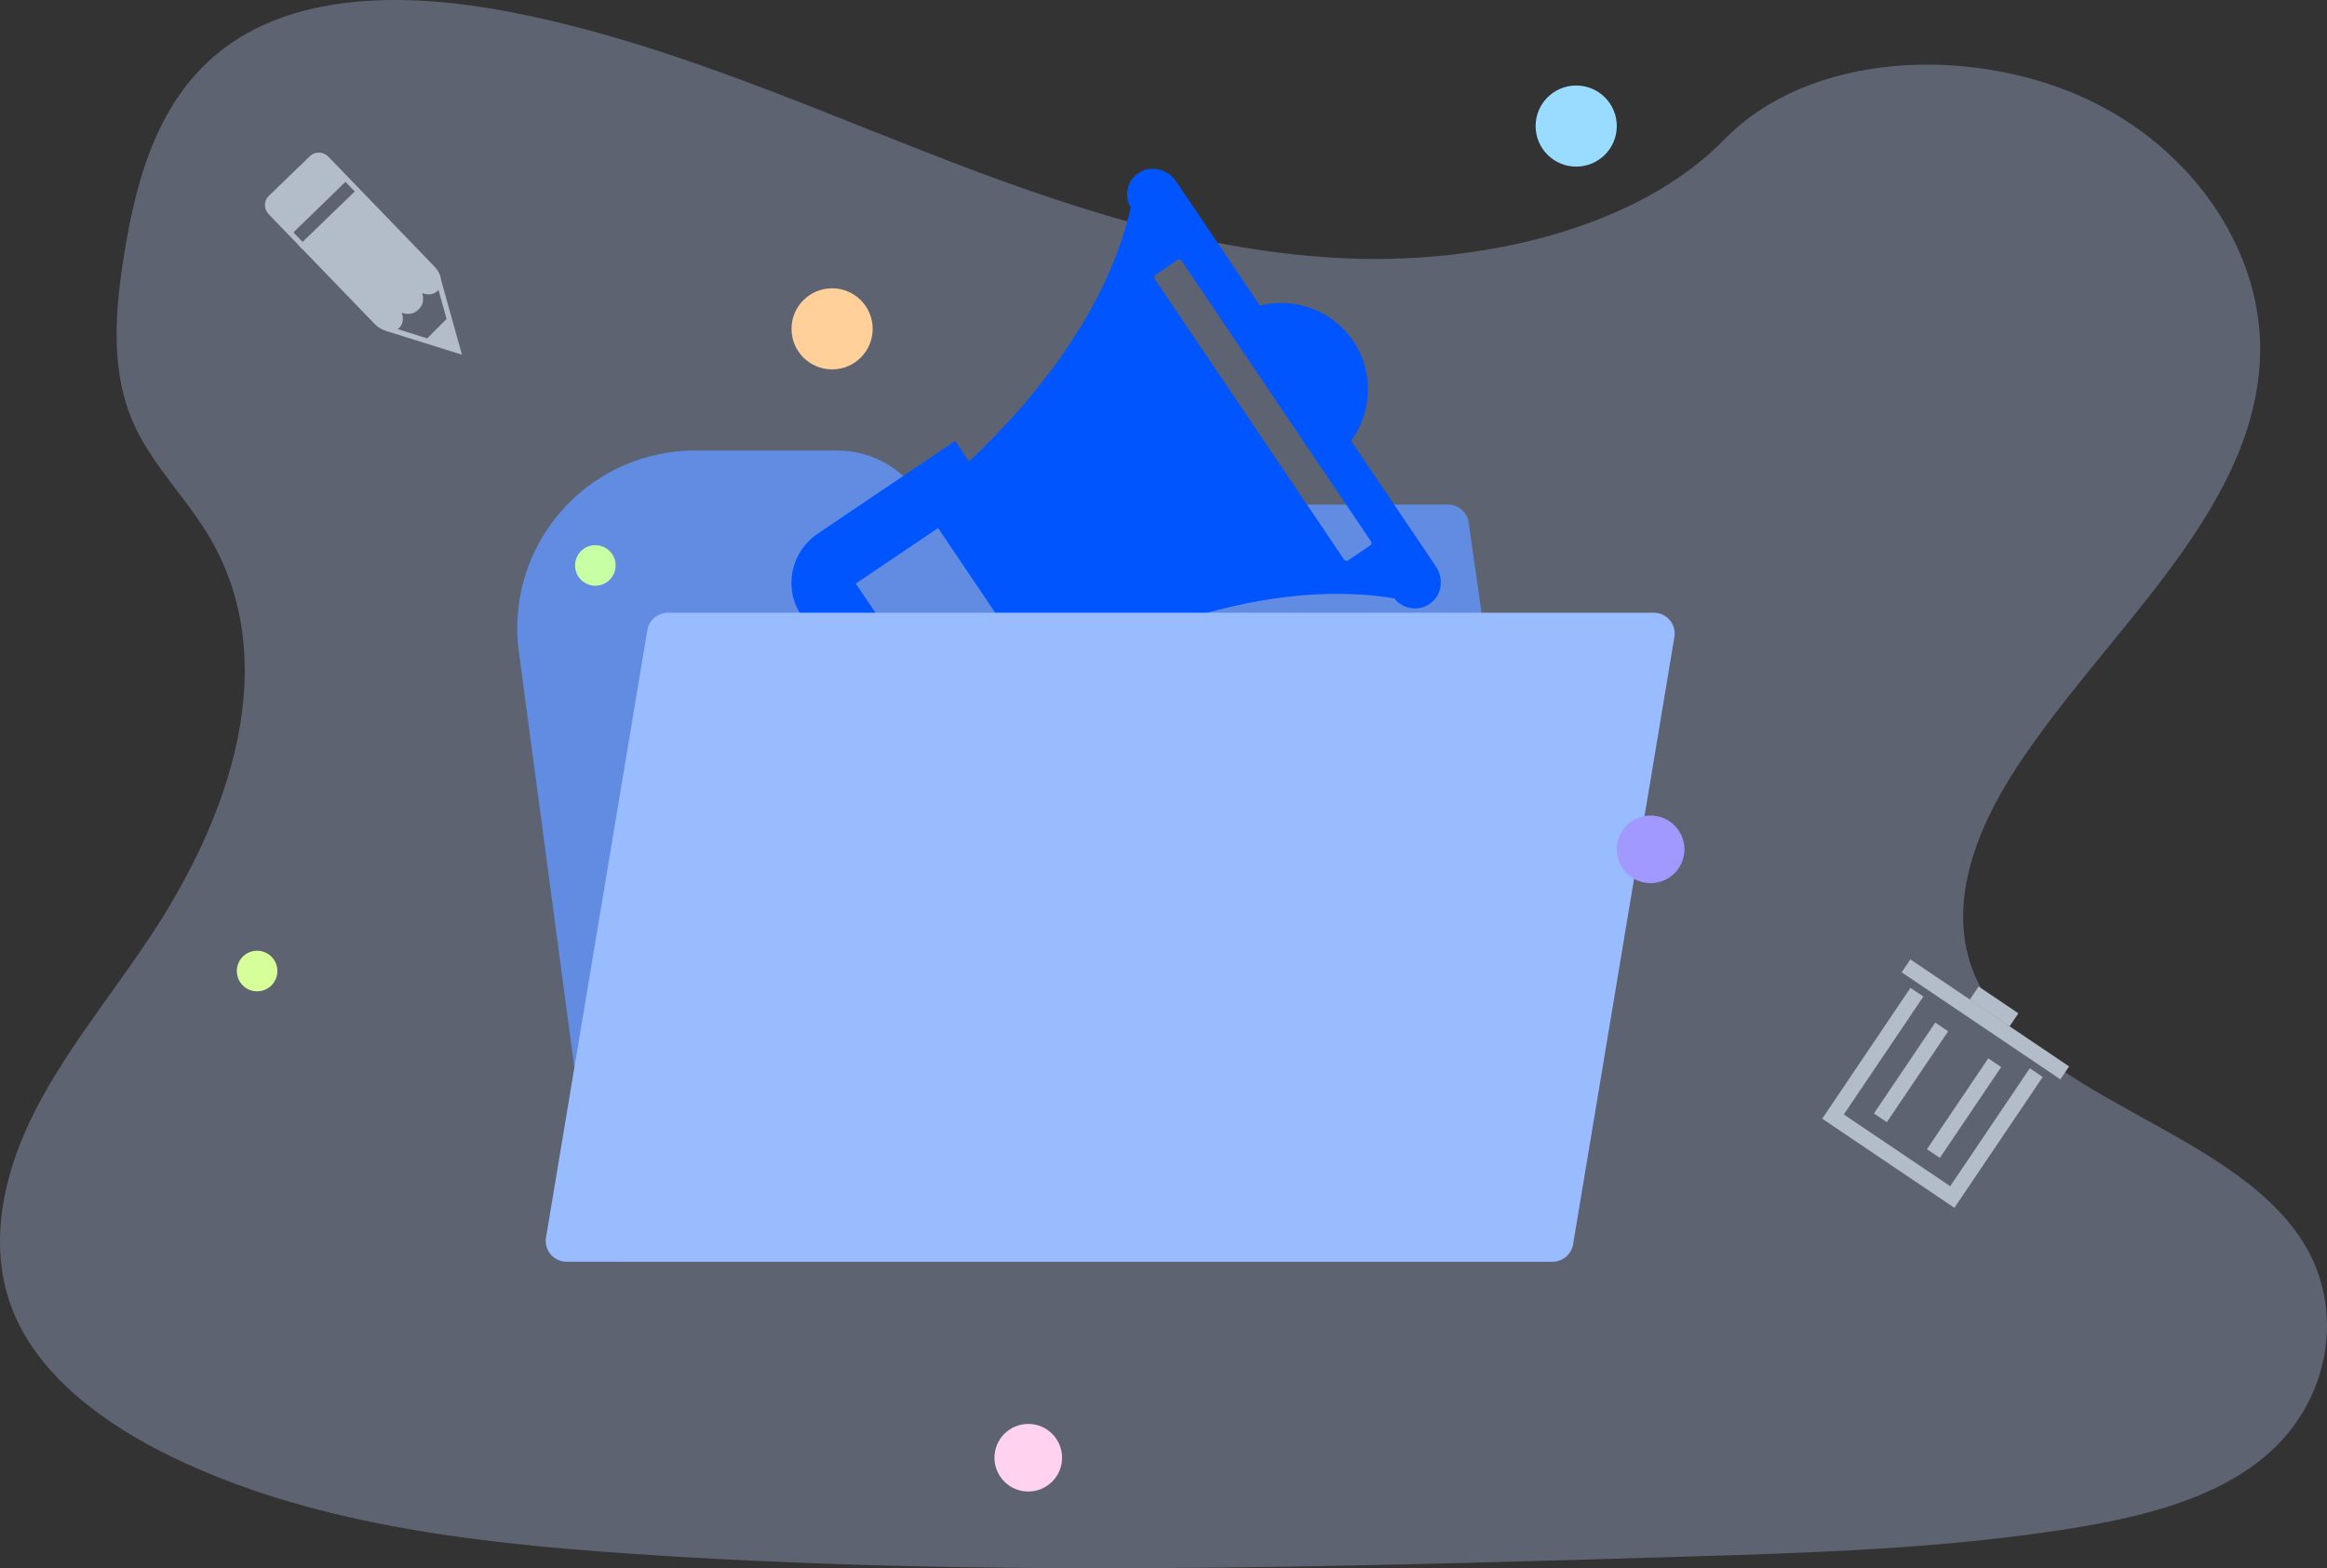 <?xml version="1.0" encoding="UTF-8"?>
<svg width="224px" height="151px" viewBox="0 0 224 151" version="1.1" xmlns="http://www.w3.org/2000/svg" xmlns:xlink="http://www.w3.org/1999/xlink">
    <rect x="0" y="0" width="224" height="151" fill="#333333" stroke="none"/>
    <!-- Generator: sketchtool 55 (78076) - https://sketchapp.com -->
    <title>A201464B-522C-4E3F-9C0C-91418A15CC4A</title>
    <desc>Created with sketchtool.</desc>
    <g id="Campaign-Flow_LOGIN-to-Send-" stroke="none" stroke-width="1" fill="none" fill-rule="evenodd">
        <g id="Illustrations" transform="translate(-615, -427)">
            <g id="Create-folder" transform="translate(552, 427)">
                <g id="Folder_illustration" transform="translate(63, 0)">
                    <path d="M130.149,24.896 C115.789,24.394 102.111,19.724 89.051,14.615 C75.991,9.506 63.053,3.848 49.037,1.14 C40.022,-0.601 29.711,-0.846 22.448,4.021 C15.462,8.697 13.198,16.793 11.985,24.297 C11.071,29.941 10.534,35.877 13.036,41.168 C14.774,44.838 17.861,47.922 19.996,51.436 C27.42,63.665 22.176,78.748 14.124,90.687 C10.358,96.29 5.971,101.633 3.059,107.594 C0.147,113.556 -1.201,120.391 1.346,126.472 C3.873,132.502 9.892,137.03 16.412,140.215 C29.656,146.684 45.263,148.537 60.481,149.585 C94.17,151.905 128.038,150.9 161.815,149.894 C174.316,149.521 186.87,149.143 199.169,147.197 C205.996,146.117 213.045,144.402 218.001,140.259 C224.295,135 225.855,126.095 221.637,119.494 C214.564,108.435 195.004,105.688 190.06,93.818 C187.338,87.285 190.133,80.006 194.088,73.948 C202.573,60.948 216.794,49.544 217.543,34.687 C218.059,24.482 211.222,14.262 200.652,9.434 C189.57,4.373 174.207,5.01 166.032,13.387 C157.621,22.021 142.828,25.339 130.149,24.896 Z" id="BG_shape" fill="#BFD2FF" fill-rule="nonzero" opacity="0.3"></path>
                    <g id="ic_Campaign_folder" transform="translate(48.843, 12.138)">
                        <g>
                            <path d="M10.559,36.448 L60.917,36.448 L60.917,36.448 C62.514,33.257 65.776,31.241 69.344,31.241 L83.057,31.241 C92.502,31.241 100.159,38.898 100.159,48.343 C100.159,49.1 100.109,49.855 100.009,50.605 L92.405,107.609 C92.272,108.603 91.425,109.345 90.422,109.345 L0.712,109.345 C-0.393,109.345 -1.288,108.449 -1.288,107.345 C-1.288,107.25 -1.281,107.156 -1.268,107.062 L8.579,38.165 C8.72,37.18 9.564,36.448 10.559,36.448 Z" id="Rectangle-Copy-4" fill="#618CE2" transform="translate(50.555, 70.293) scale(-1, 1) translate(-50.555, -70.293) "></path>
                            <path d="M51.667,48.733 L51.604,48.733 L51.604,50.995 L45.677,50.995 L48.185,63.821 C48.567,65.455 51.612,63.454 53.26,64.759 C54.36,65.629 54.678,66.907 54.216,68.593 C54.407,69.221 53.898,69.85 53.197,69.85 L50.329,69.85 L43.383,69.85 L42.746,69.85 C42.173,69.85 41.727,69.473 41.599,68.97 L37.202,50.995 L35.673,50.995 C32.487,50.995 29.938,48.481 29.938,45.339 L29.938,43.139 L28.218,43.139 C27.198,43.139 26.306,42.322 26.306,41.254 L26.306,34.152 C26.306,33.146 27.134,32.266 28.218,32.266 L30.002,32.266 L30.002,29.752 C30.002,26.61 32.551,24.096 35.737,24.096 L51.667,24.096 L51.667,26.484 C58.613,25.353 70.211,22.462 78.24,14.92 C78.303,13.537 79.578,12.406 81.043,12.595 C82.318,12.783 83.274,13.977 83.274,15.234 L83.274,29.689 C86.523,30.884 88.817,33.963 88.817,37.546 C88.817,41.128 86.523,44.207 83.274,45.402 L83.274,59.983 C83.274,61.302 82.318,62.496 81.043,62.622 C79.578,62.811 78.303,61.679 78.24,60.297 C70.211,52.755 58.677,49.864 51.667,48.733 Z M45.614,45.087 L45.614,30.129 L36.055,30.129 L36.055,45.087 L45.614,45.087 Z M76.599,21.618 C76.442,21.618 76.315,21.745 76.315,21.902 L76.315,54.493 C76.315,54.65 76.442,54.777 76.599,54.777 L79.157,54.777 C79.314,54.777 79.441,54.65 79.441,54.493 L79.441,21.902 C79.441,21.745 79.314,21.618 79.157,21.618 L76.599,21.618 Z" id="Combined-Shape" fill="#0155FF" fill-rule="nonzero" transform="translate(57.562, 41.212) rotate(-34) translate(-57.562, -41.212) "></path>
                            <path d="M5.692,46.862 L100.613,46.862 C101.591,46.862 102.425,47.569 102.586,48.533 L112.338,107.016 C112.519,108.105 111.784,109.136 110.694,109.318 C110.585,109.336 110.475,109.345 110.365,109.345 L15.444,109.345 C14.466,109.345 13.632,108.638 13.471,107.674 L3.719,49.191 C3.537,48.101 4.273,47.071 5.363,46.889 C5.472,46.871 5.582,46.862 5.692,46.862 Z" id="Rectangle" fill="#99BBFF" transform="translate(58.028, 78.103) scale(-1, 1) translate(-58.028, -78.103) "></path>
                        </g>
                    </g>
                    <g id="More-Items" transform="translate(22.797, 8.233)">
                        <g id="ic_edit" transform="translate(13.249, 17.148) rotate(-89) translate(-13.249, -17.148) translate(0.225, 4.13)" stroke="#B3BCC9" stroke-width="0.5">
                            <g id="ic_pencil">
                                <g>
                                    <g transform="translate(13.944, 13.017) rotate(-135) translate(-13.944, -13.017) translate(9.386, 0.651)">
                                        <path d="M3.855,17.777 L1.499,17.777 L1.499,7.496 C1.499,6.587 2.027,5.85 2.677,5.85 C3.326,5.85 3.855,6.587 3.855,7.496 L3.855,17.777 Z M3.855,7.635 C3.855,6.649 4.429,5.85 5.134,5.85 L5.345,5.85 C6.052,5.85 6.624,6.651 6.624,7.635 L6.624,17.777 L3.855,17.777 L3.855,7.635 Z M6.624,17.777 L6.624,7.496 C6.624,6.587 7.153,5.85 7.802,5.85 C8.453,5.85 8.98,6.587 8.98,7.496 L8.98,17.777 L6.624,17.777 Z" id="Combined-Shape" fill="#B3BCC9"></path>
                                        <polyline id="Path" stroke-linecap="round" points="1.958 6.152 5.243 0.079 8.631 6.291"></polyline>
                                        <path d="M3.966,2.688 L6.712,2.688" id="Path"></path>
                                        <polygon id="Path" fill="#B3BCC9" points="6.554 2.759 5.252 0.512 4.019 2.806"></polygon>
                                        <path d="M8.98,17.518 L8.98,22.202 C8.98,22.765 8.543,23.221 8.003,23.221 L2.476,23.221 C1.937,23.221 1.499,22.765 1.499,22.202 L1.499,17.953" id="Path"></path>
                                        <polygon id="Path" fill="#B3BCC9" points="8.766 19.544 8.837 22.44 8.235 23.068 2.269 23.036 1.642 22.382 1.67 19.567"></polygon>
                                    </g>
                                </g>
                            </g>
                        </g>
                        <g id="ic_remove/delete" transform="translate(164.488, 95.596) rotate(34) translate(-164.488, -95.596) translate(156.023, 86.484)" fill-rule="nonzero" stroke="#B3BCC9" stroke-linecap="square" stroke-width="1.5">
                            <path d="M0,2.262 L16.93,2.262 M6.156,0.754 L10.774,0.754 L6.156,0.754 Z M5.387,5.216 L5.387,15.773 L5.387,5.216 Z M11.543,5.216 L11.543,15.773 L11.543,5.216 Z M1.539,4.525 L1.539,18.224 L15.391,18.224 L15.391,4.525"></path>
                        </g>
                        <ellipse id="Oval" fill="#99DCFF" cx="128.93" cy="3.905" rx="3.907" ry="3.905"></ellipse>
                        <ellipse id="Oval-Copy-3" fill="#FFD099" cx="57.302" cy="23.431" rx="3.907" ry="3.905"></ellipse>
                        <ellipse id="Oval-Copy-4" fill="#D7FF99" cx="1.953" cy="85.263" rx="1.953" ry="1.953"></ellipse>
                        <ellipse id="Oval-Copy-7" fill="#C6FFA4" cx="34.512" cy="46.211" rx="1.953" ry="1.953"></ellipse>
                        <ellipse id="Oval-Copy-5" fill="#FFD2F0" cx="76.186" cy="132.125" rx="3.256" ry="3.254"></ellipse>
                        <ellipse id="Oval-Copy-6" fill="#A299FF" cx="136.093" cy="73.547" rx="3.256" ry="3.254"></ellipse>
                    </g>
                </g>
            </g>
        </g>
    </g>
</svg>